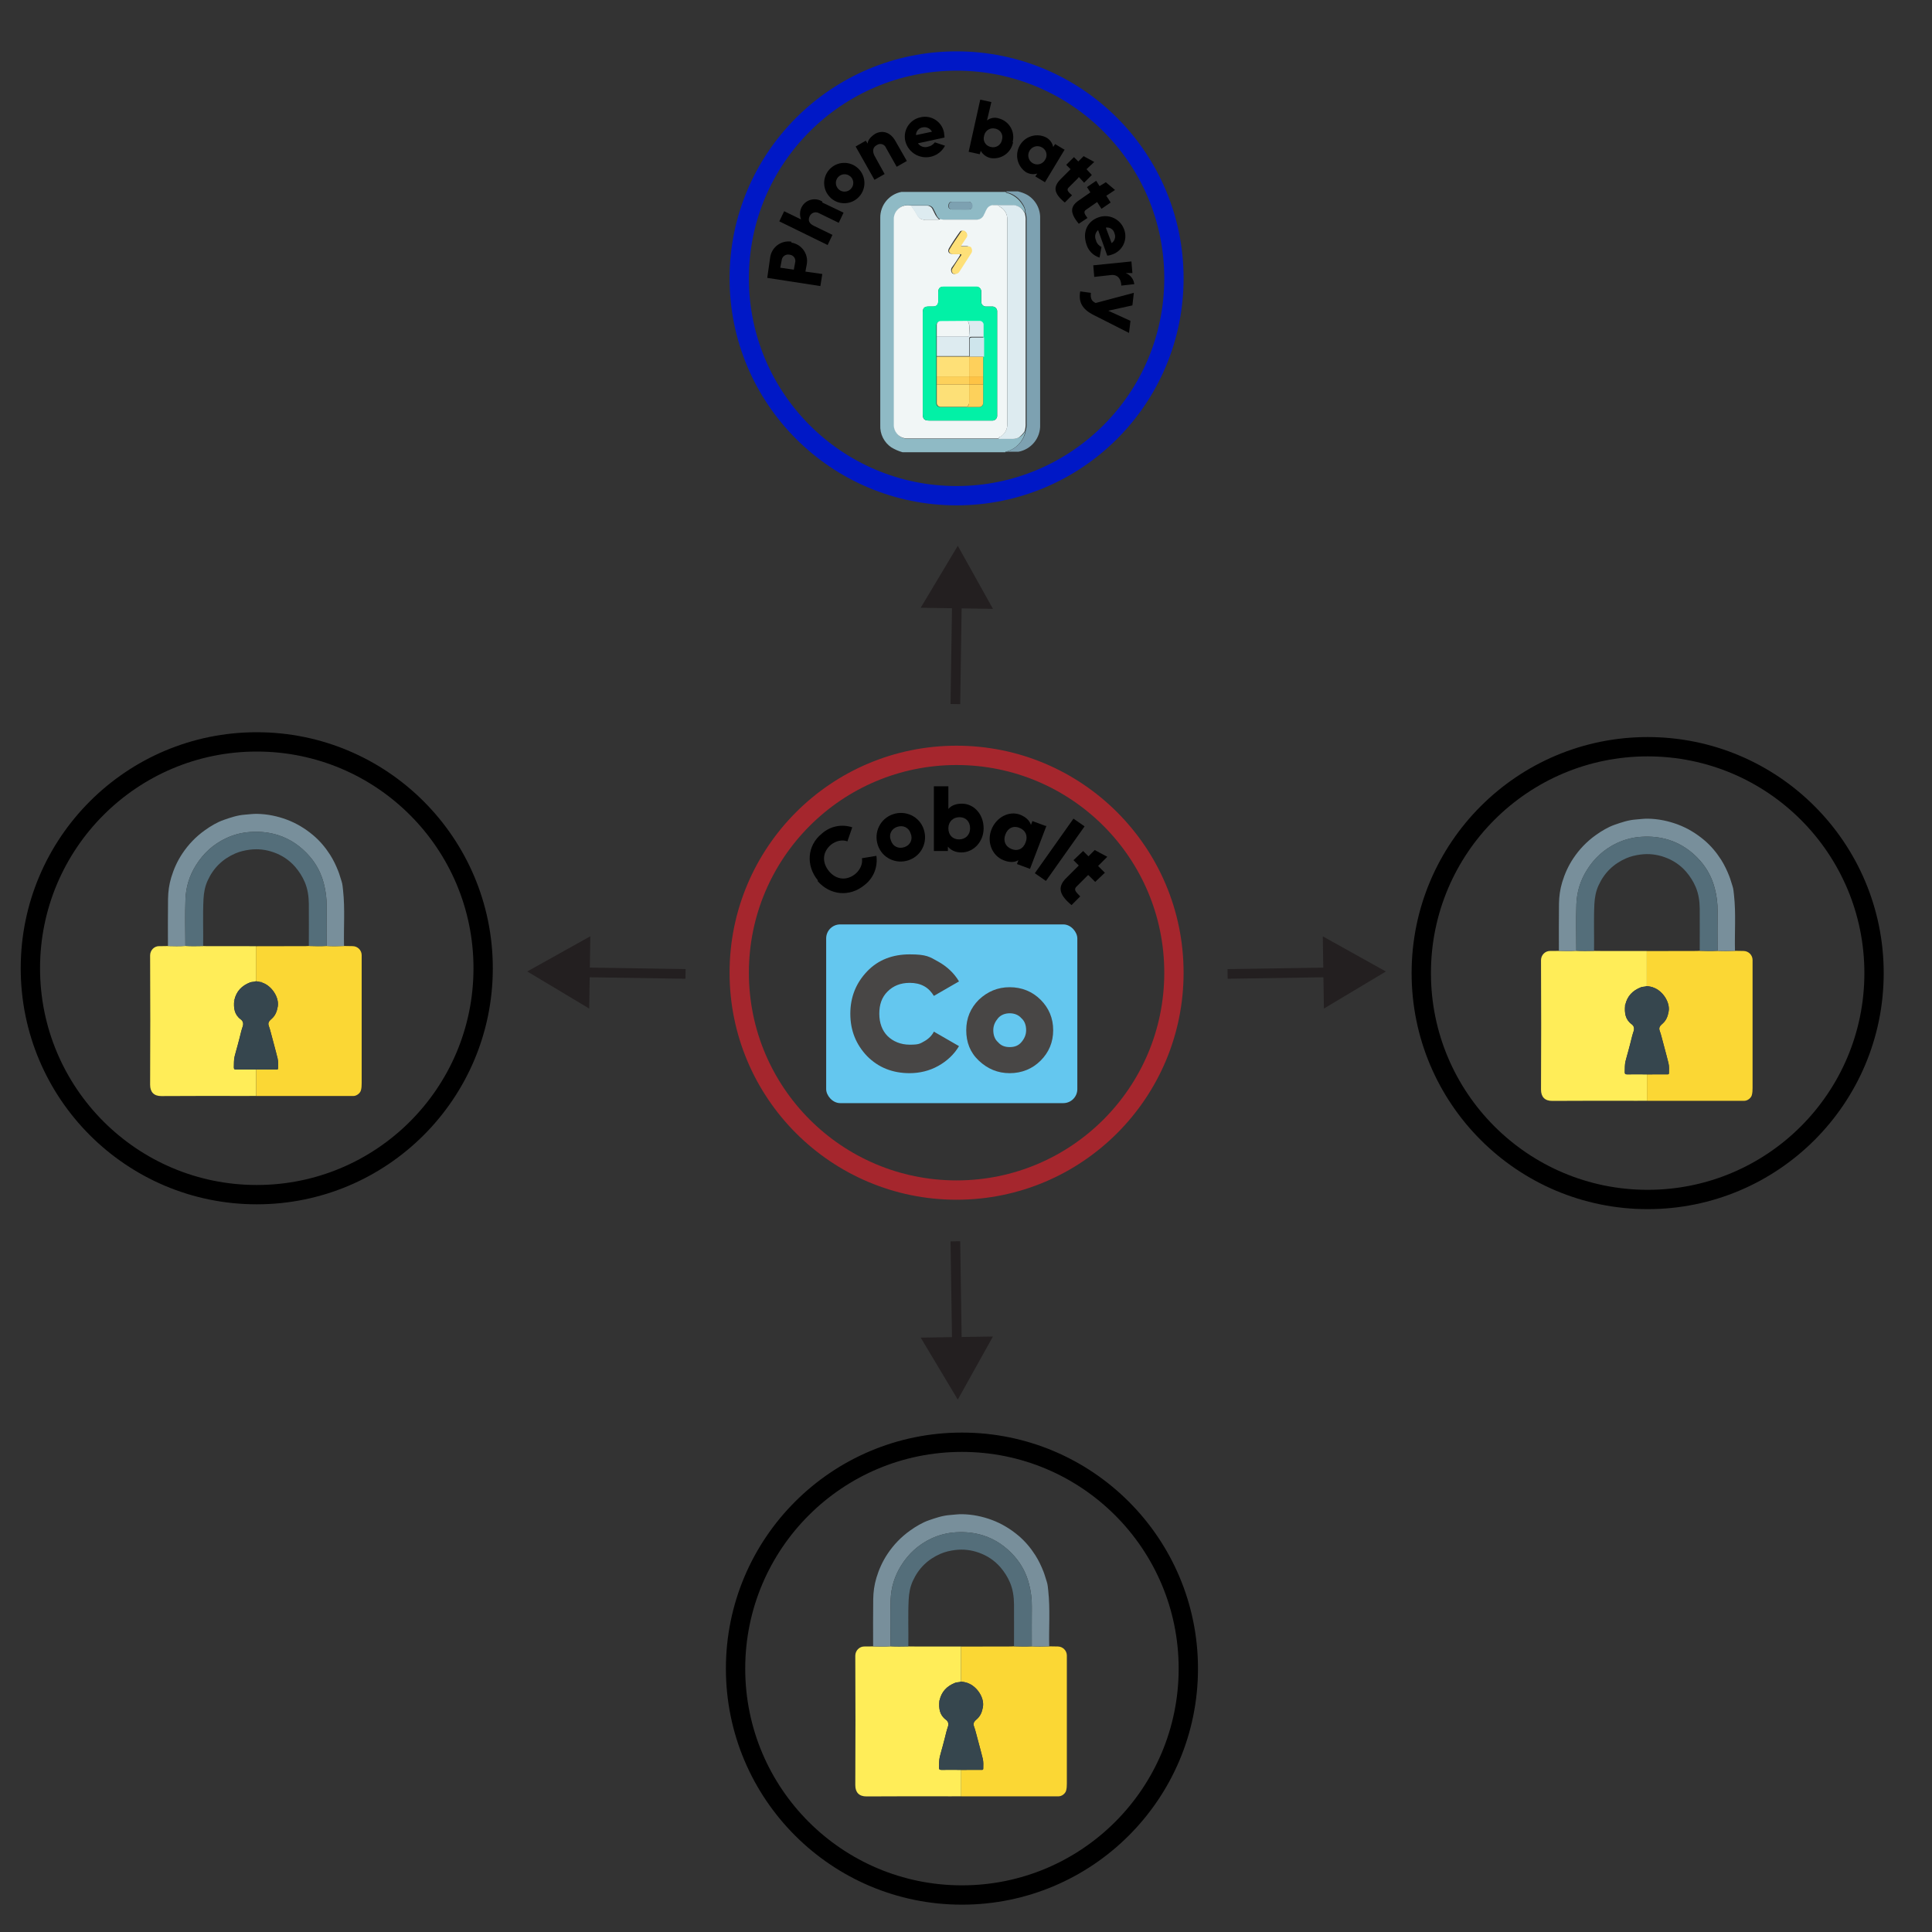 <?xml version="1.0" encoding="UTF-8"?><svg id="Layer_1" xmlns="http://www.w3.org/2000/svg" viewBox="0 0 400 400"><rect x="0" y="0" width="400" height="400" fill="#333333" stroke="none"/><defs><style>.cls-1{stroke:#a5262d;}.cls-1,.cls-2,.cls-3{stroke-width:4px;}.cls-1,.cls-2,.cls-3,.cls-4{fill:none;stroke-miterlimit:10;}.cls-5{fill:#7da1b1;}.cls-6{fill:#8fbac5;}.cls-2{stroke:#000;}.cls-7{fill:#fff;}.cls-3{stroke:#0018c6;}.cls-8{fill:#546e7a;}.cls-9{fill:#f1f6f6;}.cls-10{fill:#02f1a6;}.cls-11{fill:#ffed58;}.cls-4{stroke:#231f20;stroke-width:2px;}.cls-12{fill:#36464e;}.cls-13{fill:#fde077;}.cls-14{fill:#fee077;}.cls-15{fill:#ddebf0;}.cls-16{fill:#fed05b;}.cls-17{fill:#788f9b;}.cls-18{fill:#484645;}.cls-19{fill:#fec345;}.cls-20{fill:#fee078;}.cls-21{fill:#cee5ec;}.cls-22{fill:#fdd15b;}.cls-23{fill:#fbd734;}.cls-24{fill:#231f20;}.cls-25{fill:#64c7ef;}</style></defs><line class="cls-7" x1="141.93" y1="201.64" x2="109.16" y2="201.14"/><line class="cls-4" x1="141.93" y1="201.64" x2="119.92" y2="201.3"/><polygon class="cls-24" points="122.22 193.85 109.16 201.13 121.99 208.81 122.22 193.85"/><line class="cls-7" x1="254.16" y1="201.64" x2="286.93" y2="201.14"/><line class="cls-4" x1="254.16" y1="201.64" x2="276.17" y2="201.3"/><polygon class="cls-24" points="274.1 208.81 286.93 201.14 273.87 193.86 274.1 208.81"/><line class="cls-7" x1="197.8" y1="145.77" x2="198.3" y2="113"/><line class="cls-4" x1="197.8" y1="145.77" x2="198.13" y2="123.76"/><polygon class="cls-24" points="205.58 126.06 198.3 113 190.62 125.83 205.58 126.06"/><line class="cls-7" x1="197.8" y1="257" x2="198.3" y2="289.77"/><line class="cls-4" x1="197.8" y1="257" x2="198.13" y2="279.01"/><polygon class="cls-24" points="190.62 276.94 198.3 289.77 205.58 276.71 190.62 276.94"/><circle class="cls-1" cx="198.05" cy="201.39" r="45"/><path d="m169.35,182.29c-2.5-3-2.3-7.2.8-9.7,1.8-1.6,4.2-2,6.3-1.3l-1,2.9c-1.1-.4-2.4-.1-3.4.7-1.8,1.5-1.9,3.7-.4,5.5,1.5,1.8,3.7,2,5.5.5,1-.9,1.5-2.1,1.3-3.2l3-.5c.3,2.2-.5,4.5-2.4,6-3.1,2.6-7.2,2.2-9.8-.8l.1-.1Z"/><path d="m181.75,174.99c-.9-2.7.5-5.5,3.1-6.4,2.6-.9,5.5.4,6.4,3.1.9,2.7-.5,5.5-3.1,6.4-2.6.9-5.5-.4-6.4-3.1Zm6.8-2.4c-.4-1.3-1.6-1.8-2.8-1.4s-1.8,1.6-1.3,2.8c.4,1.3,1.6,1.8,2.8,1.4s1.8-1.6,1.3-2.8Z"/><path d="m203.65,171.49c0,2.8-2.1,5-4.6,5-1.3,0-2.2-.5-2.8-1.2v.9h-2.9v-13.4h3v4.7c.6-.7,1.5-1.1,2.8-1.1,2.5,0,4.5,2.2,4.5,5.1Zm-2.8,0c0-1.4-.9-2.3-2.2-2.3s-2.3.9-2.3,2.3.9,2.3,2.2,2.3,2.3-.9,2.3-2.3Z"/><path d="m216.65,170.99l-3.4,8.9-2.7-1,.3-.8c-.8.5-1.9.5-3.1,0-2.3-.9-3.5-3.7-2.5-6.3,1-2.6,3.7-4,6-3.1,1.2.5,1.9,1.2,2.2,2.1l.3-.8,2.7,1h.2Zm-4.3,3.4c.5-1.3,0-2.5-1.3-3-1.2-.5-2.4,0-2.9,1.4-.5,1.3,0,2.5,1.3,3,1.2.5,2.4,0,2.9-1.4Z"/><path d="m222.25,169.49l2.3,1.6-8,11.3-2.3-1.6,8-11.3Z"/><path d="m225.25,181.19l-2.4,2.4c-.6.6-.1,1.1.8,2l-1.8,1.8c-2.9-2.4-2.8-4-.9-5.8l2.4-2.4-1.1-1.1,2-1.9,1.1,1.1,1.3-1.3,2.6,1.4-1.9,1.9,1.4,1.4-2,1.9-1.4-1.4h-.1Z"/><rect class="cls-25" x="171.05" y="191.39" width="52" height="37" rx="2.9" ry="2.9"/><path class="cls-18" d="m188.35,222.19c-3.6,0-6.5-1.2-8.8-3.5-2.3-2.4-3.5-5.3-3.5-8.8s1.2-6.4,3.5-8.8c2.3-2.4,5.3-3.5,8.8-3.5s4.1.5,5.9,1.5c1.8,1,3.3,2.4,4.3,4.1l-5.2,3c-.5-.8-1.1-1.5-2-2-.9-.5-1.9-.7-3-.7-1.9,0-3.4.6-4.6,1.8-1.2,1.2-1.7,2.7-1.7,4.6s.6,3.5,1.7,4.6c1.1,1.1,2.7,1.8,4.6,1.8s2.1-.2,3-.7c.9-.5,1.6-1.2,2-2l5.2,3c-1,1.7-2.5,3.1-4.3,4.1s-3.8,1.5-6,1.5h.1Z"/><path class="cls-18" d="m209.05,222.19c-2.5,0-4.6-.9-6.4-2.6-1.8-1.7-2.6-3.8-2.6-6.3s.9-4.6,2.6-6.3c1.8-1.7,3.9-2.6,6.4-2.6s4.7.9,6.4,2.6c1.7,1.7,2.6,3.8,2.6,6.3s-.9,4.6-2.6,6.3c-1.7,1.7-3.9,2.6-6.4,2.6Zm0-5.4c1,0,1.8-.3,2.4-1,.6-.7,1-1.5,1-2.5s-.3-1.9-1-2.5c-.6-.7-1.5-1-2.4-1s-1.8.3-2.4,1c-.6.7-1,1.5-1,2.5s.3,1.9,1,2.5c.6.7,1.4,1,2.4,1Z"/><circle class="cls-3" cx="198.05" cy="57.63" r="45"/><path class="cls-6" d="m186.85,93.63c-.81-.23-1.58-.57-2.3-1-1.52-1.03-2.39-2.77-2.3-4.6v-42.9c-.05-2.63,1.81-4.92,4.4-5.4h21.6c0,.2.1.2.2.2,1.33.37,2.47,1.23,3.2,2.4.39.52.6,1.15.6,1.8,0,0-.2-.2-.2-.3-.51-.83-1.42-1.33-2.4-1.3h-3.8c-.64-.04-1.23.32-1.5.9-.2.3-.3.7-.5,1-.28.69-.96,1.13-1.7,1.1h-6.7c-.27.02-.54-.01-.8-.1-.37-.24-.65-.59-.8-1l-.6-1.2c-.2-.42-.63-.7-1.1-.7h-4.8c-1.37.32-2.31,1.59-2.2,3v42.5c-.02,1.48,1.12,2.71,2.6,2.8h22c.45,0,.9-.1,1.3-.3.52-.3.94-.76,1.2-1.3v.2c-.41,1.91-1.83,3.44-3.7,4-.1,0-.4,0-.4.2h-21.3Zm11.9-50.26h1.8c.35.04.66-.21.7-.55,0-.05,0-.1,0-.15,0-.5-.2-.9-.7-.9h-3.5c-.5,0-.7.4-.7.9s.3.6.7.7h1.7Z"/><path class="cls-5" d="m208.25,93.63c0-.3.2-.2.4-.2,1.83-.62,3.22-2.13,3.7-4v-.2c.17-.55.24-1.13.2-1.7v-41.8c.03-.57-.04-1.15-.2-1.7-.03-.64-.24-1.27-.6-1.8-.71-1.19-1.86-2.06-3.2-2.4-.1,0-.2,0-.2-.2h2.4c.66.14,1.3.38,1.9.7,1.73,1.01,2.77,2.89,2.7,4.9v42.7c.1,2.73-1.82,5.11-4.5,5.6h-2.5l-.1.1Z"/><path class="cls-9" d="m194.55,45.37c.3,0,.5.1.8.1h6.7c.75.07,1.46-.38,1.7-1.1.2-.3.3-.7.5-1,.27-.58.86-.94,1.5-.9h.9c0,.2.2.2.3.3.99.49,1.61,1.5,1.6,2.6v42.5c.02,1.08-.56,2.08-1.5,2.6-.16,0-.29.14-.3.3h-19.1c-1.48-.09-2.62-1.32-2.6-2.8v-42.4c-.11-1.41.83-2.68,2.2-3,.47-.05.93-.05,1.4,0,.49.63.93,1.3,1.3,2,.3.65,1,1.01,1.7.9h2.5c.17.03.35,0,.5-.1h-.1Zm-3.5,29.9v10.4c0,1.1.3,1.4,1.4,1.4h12.9c.55.06,1.04-.34,1.1-.89,0-.07,0-.14,0-.21v-21.4c.06-.55-.34-1.04-.89-1.1-.07,0-.14,0-.21,0h-1.1c-.55.06-1.04-.34-1.1-.89,0-.07,0-.14,0-.21v-1.9c.06-.55-.34-1.04-.89-1.1-.07,0-.14,0-.21,0h-6.7c-.8,0-1.1.4-1.1,1.2v1.9c0,.7-.4,1-1.1,1h-.8c-1,0-1.3.3-1.3,1.3v10.5h0Zm7.7-24.2c0-.2.1-.3.2-.5.3-.5.7-1,1-1.5s.2-.9-.2-1.1-.8-.3-1,0c-.8,1.1-1.6,2.3-2.3,3.5-.3.6,0,1.1.7,1.1h1.4q.3,0,.2.3c-.5.8-1,1.6-1.6,2.4-.32.37-.32.93,0,1.3.4.3.9.1,1.3-.4.9-1.3,1.7-2.6,2.5-3.9.2-.27.2-.63,0-.9-.18-.26-.48-.42-.8-.4h-1.6l.2.1Z"/><path class="cls-15" d="m206.75,90.73c0-.2.2-.2.3-.3.94-.52,1.52-1.52,1.5-2.6v-42.46c0-1.1-.61-2.11-1.6-2.6-.16,0-.29-.14-.3-.3h2.9c.98-.05,1.91.45,2.4,1.3,0,.1.1.2.2.3.17.55.24,1.13.2,1.7v41.8c.03.57-.04,1.15-.2,1.7-.32.5-.73.94-1.2,1.3-.4.2-.85.31-1.3.3h-2.9v-.14Z"/><path class="cls-15" d="m194.55,45.37c-.1.2-.3.1-.5.1h-2.5c-.7.09-1.38-.27-1.7-.9-.37-.7-.81-1.37-1.3-2h3.4c.47,0,.9.28,1.1.7l.6,1.2c.21.37.48.71.8,1l.1-.1Z"/><path class="cls-5" d="m198.75,43.37h-1.6c-.35.04-.66-.21-.7-.55,0-.05,0-.1,0-.15,0-.5.2-.9.7-.9h3.5c.44.06.75.46.7.9,0,.5-.2.6-.7.7-.6.05-1.2.05-1.8,0h-.1Z"/><path class="cls-10" d="m191.05,75.23v-10.5c0-1,.3-1.3,1.3-1.3h.8c.7,0,1-.3,1.1-1v-1.9c0-.8.3-1.2,1.1-1.2h6.7c.55-.06,1.04.34,1.1.89,0,.07,0,.14,0,.21v1.94c-.06.55.34,1.04.89,1.1.07,0,.14,0,.21,0h1.1c.55-.06,1.04.34,1.1.89,0,.07,0,.14,0,.21v21.4c.06.55-.34,1.04-.89,1.1-.07,0-.14,0-.21,0h-12.9c-1.1,0-1.4-.3-1.4-1.4v-10.44Zm12.5,2.7v-10.56c0-.5-.3-.8-.9-.8h-7.9c-.44-.06-.84.25-.9.69,0,.07,0,.14,0,.21v15.9c-.06.44.25.84.69.9.07,0,.14,0,.21,0h7.9c.44.06.84-.25.9-.69,0-.07,0-.14,0-.21v-5.44Z"/><path class="cls-20" d="m198.75,51.03h1.6c.4,0,.7,0,.8.4.14.28.14.62,0,.9-.8,1.3-1.7,2.6-2.5,3.9-.26.45-.83.63-1.3.4-.4-.3-.4-.8,0-1.3.5-.8,1-1.6,1.6-2.4.2-.2.1-.3-.2-.3h-1.4c-.7,0-1.1-.6-.7-1.1.7-1.2,1.5-2.3,2.3-3.5.15-.28.5-.38.77-.23.1.05.17.13.23.23.32.27.4.73.2,1.1-.3.5-.7,1-1,1.5,0,.1-.2.2-.2.5l-.2-.1Z"/><path class="cls-15" d="m200.35,66.43h2.4c.45-.04.85.29.9.74,0,.02,0,.04,0,.06v2.5h-2.5c-.4,0-.5.1-.5.5v3.5h-6.7v-4.1h6.2c.2,0,.5.1.5-.2,0-1,.3-2.06-.3-3Z"/><path class="cls-13" d="m200.15,84.23h-5.3c-.44.06-.84-.25-.9-.69,0-.07,0-.14,0-.21v-3.7h6.7v3.6c.05.4-.15.8-.5,1Z"/><path class="cls-14" d="m193.95,73.83h6.7v4.1h-6.7v-4.1Z"/><path class="cls-9" d="m200.35,66.43c.6,1,.2,2,.3,3,0,.3-.3.2-.5.2h-6.2v-2.26c-.06-.44.25-.84.69-.9.07,0,.14,0,.21,0l5.5-.04Z"/><path class="cls-22" d="m200.15,84.23c.4-.2.5-.5.5-1v-3.6h2.9v3.74c.03.46-.31.87-.78.9-.04,0-.08,0-.12,0h-2.5v-.04Z"/><path class="cls-16" d="m200.65,77.93v-4.1h2.9v4.1h-2.9Z"/><path class="cls-21" d="m203.65,73.83h-2.9v-3.46c0-.4.1-.5.5-.5h2.5v4l-.1-.04Z"/><path class="cls-22" d="m193.95,77.93h6.7v1.7h-6.7v-1.7Z"/><path class="cls-19" d="m200.65,79.63v-1.7h2.9v1.7h-2.9Z"/><path d="m163.85,50.23c2.1.33,3.53,2.3,3.2,4.4l-.3,1.6,3.5.5-.4,2.5-11-1.7.6-4.2c.28-2.11,2.21-3.59,4.32-3.31.03,0,.05,0,.08.01v.2Zm-.4,2.5c-.71-.16-1.42.28-1.58.99,0,.04-.01.07-.02.11l-.3,1.6,2.8.4.3-1.6c.12-.7-.36-1.37-1.06-1.48-.05,0-.09-.01-.14-.02h0Z"/><path d="m170.25,41.93l4.4,2.1-1,2.1-4.1-2c-.66-.37-1.5-.13-1.86.53-.01.02-.02.05-.04.07-.4.8-.2,1.5.8,2l3.9,1.9-1,2.1-10-4.9,1-2.1,3.5,1.7c-.31-.81-.28-1.72.1-2.5.73-1.48,2.53-2.09,4.02-1.36.1.05.19.1.28.16v.2Z"/><path d="m171.95,40.93c-1.68-1.57-1.77-4.21-.19-5.89,1.57-1.68,4.21-1.77,5.89-.19,1.68,1.57,1.77,4.21.2,5.89-1.55,1.68-4.17,1.79-5.85.25-.02-.02-.03-.03-.05-.05Zm4.1-4.4c-.74-.66-1.88-.59-2.54.15-.66.74-.59,1.88.15,2.54.72.64,1.82.6,2.49-.1.69-.7.69-1.83-.01-2.52-.03-.03-.06-.06-.09-.08Z"/><path d="m185.35,29.13l2.4,4.2-2.1,1.2-2.2-3.9c-.25-.66-.98-.99-1.64-.74-.09.04-.18.08-.26.14-.8.4-1,1.2-.5,2.2l2.1,3.8-2.1,1.2-3.9-6.9,2.1-1.2.4.6c0-.7.6-1.4,1.5-2,1.4-.8,3.1-.5,4.2,1.4Z"/><path d="m192.15,30.37c.56-.11,1.06-.44,1.4-.9l2.1.7c-1.12,2.17-3.79,3.02-5.96,1.9-1.11-.57-1.92-1.59-2.24-2.8-.55-2.19.78-4.4,2.97-4.95.08-.02.15-.04.23-.05,2.16-.48,4.29.89,4.77,3.04.01.05.02.1.03.16,0,.3.1.6.1,1l-5.5,1.2c.47.67,1.32.96,2.1.7Zm.8-3.1c-.36-.69-1.14-1.06-1.9-.9-.8.1-1.41.79-1.4,1.6l3.3-.7Z"/><path d="m209.75,29.43c-.38,2.17-2.42,3.63-4.6,3.3-.89-.17-1.65-.72-2.1-1.5l-.2.7-2.3-.5,2.4-10.8,2.3.5-.9,3.8c.71-.55,1.65-.7,2.5-.4,2.12.58,3.37,2.77,2.8,4.9h.1Zm-2.3-.5c.3-.94-.23-1.95-1.17-2.24-.08-.02-.15-.04-.23-.06-.99-.26-2.01.34-2.27,1.34-.01.05-.03.11-.03.16-.3.94.23,1.95,1.17,2.24.08.02.15.04.23.06.99.26,2.01-.34,2.27-1.34.01-.05.03-.11.03-.16Z"/><path d="m220.45,30.93l-4.1,6.8-2-1.2.4-.6c-.85.26-1.77.11-2.5-.4-1.84-1.38-2.22-3.99-.84-5.84,1.19-1.6,3.35-2.13,5.14-1.26.78.4,1.33,1.14,1.5,2l.4-.6,2,1.2v-.1Zm-4.1,2.2c.57-.82.37-1.94-.45-2.51-.05-.03-.1-.07-.15-.09-.89-.53-2.03-.24-2.57.64-.01.02-.02.04-.03.06-.52.88-.23,2.03.65,2.55.88.52,2.03.23,2.55-.65h0Z"/><path d="m223.25,36.83l-2,2c-.5.5-.1.9.7,1.6l-1.5,1.5c-2.4-2-2.4-3.3-.8-4.9l2-2-.9-.9,1.6-1.6.9.9,1.1-1.1,2.2,1.2-1.6,1.5,1.1,1.2-1.6,1.6-1.1-1.2-.1.2Z"/><path d="m227.15,41.83l-2.3,1.6c-.6.4-.3.9.3,1.7l-1.8,1.2c-2-2.4-1.7-3.7.1-4.9l2.3-1.6-.7-1.1,1.9-1.3.7,1.1,1.3-.8,1.9,1.6-1.8,1.2.9,1.4-1.9,1.3-.9-1.4Z"/><path d="m226.95,49.93c.2.53.59.96,1.1,1.2l-.4,2.2c-1.29-.39-2.31-1.41-2.7-2.7-.9-2.6.2-4.8,2.4-5.6,2.13-.82,4.53.24,5.35,2.37.02.04.03.09.05.13.76,2.08-.31,4.37-2.39,5.13-.07.03-.14.05-.21.07-.29.11-.59.18-.9.2l-1.9-5.3c-.63.55-.79,1.46-.4,2.2v.1Zm3.2.4c.65-.44.9-1.28.6-2-.18-.82-.98-1.35-1.8-1.2l1.2,3.2Z"/><path d="m234.85,58.83l-2.7.3c0-1-.5-2.3-2-2.2l-3.6.4-.2-2.4,7.9-.8.2,2.4h-1.4c1.01.38,1.72,1.32,1.8,2.4v-.1Z"/><path d="m233.75,68.93l-7.3-3.7c-2.4-1.2-3.2-2.7-2.8-4.9l2.2.3c-.1,1.1.1,1.7,1,2.1l7.9-2.1-.3,2.6-5,1.1,4.6,2.1-.3,2.5h0Z"/><path class="cls-23" d="m359.2,196.86c.6,0,1.19.02,1.79.03,1.01.01,1.85.83,1.86,1.85.01.93,0,1.87,0,2.8,0,7.91,0,15.81,0,23.72,0,.51-.02,1.04-.17,1.53-.19.59-.91,1.12-1.52,1.12-6.7,0-13.39,0-20.09,0-.03,0-.06,0-.09-.01,0-1.82,0-3.64,0-5.46,1.39,0,2.79,0,4.18-.01.18,0,.38.04.38-.25.01-.69.06-1.39-.1-2.06-.43-1.78-.95-3.54-1.4-5.32-.12-.48-.26-.95-.43-1.42-.27-.73.23-1.11.67-1.51.72-.66,1.02-1.49,1.19-2.44.36-1.99-1.32-4.38-3.22-4.99-.06-.1-.14-.15-.27-.1-.1-.02-.19-.04-.29-.06-.04-.06-.1-.08-.17-.04-.19-.03-.37-.05-.56-.08,0-2.42,0-4.84,0-7.25,3.43,0,6.86-.01,10.3-.02.21,0,.43-.02.64-.03,1.23.04,2.45.06,3.68,0,1.2.07,2.41.05,3.61,0Z"/><path class="cls-11" d="m340.97,222.44c0,1.82,0,3.64,0,5.46-.69,0-1.38.01-2.07.01-5.84,0-11.68-.03-17.52.02-1.54.01-2.33-.83-2.33-2.33.05-8.93.04-17.87,0-26.8,0-1.07.86-1.93,1.88-1.91.6.01,1.19-.01,1.79-.02,1.2.03,2.41.06,3.61-.02,1.23.07,2.45.04,3.68.02.2,0,.4.02.6.02,3.45,0,6.89.01,10.34.01,0,2.42,0,4.84,0,7.25-.39.18-.82.09-1.22.25-1.7.66-2.83,1.81-3.24,3.63-.07.04-.13.09-.04.16-.14,1.5.02,2.88,1.37,3.87.42.31.59.78.42,1.37-.11.36-.24.71-.33,1.08-.24,1-.5,2-.77,3-.19.74-.42,1.46-.6,2.2-.18.73-.13,1.48-.16,2.23-.01.38.09.5.48.49,1.36-.02,2.73,0,4.09,0Z"/><path class="cls-17" d="m326.36,196.85c-1.2.08-2.41.05-3.61.02,0-3.25-.03-6.5.02-9.75.02-1.5.22-2.99.66-4.45.53-1.76,1.27-3.4,2.28-4.92,1.26-1.9,2.82-3.53,4.69-4.86,1.22-.87,2.51-1.65,3.92-2.14,1.4-.49,2.82-.97,4.34-1.08.85-.06,1.69-.19,2.55-.17,2.12.04,4.17.46,6.16,1.2,1.99.75,3.78,1.83,5.41,3.19,1.4,1.17,2.56,2.55,3.54,4.08.69,1.08,1.24,2.24,1.71,3.44.26.66.43,1.35.66,2.02.21.61.25,1.28.32,1.92.42,3.83.1,7.67.2,11.51-1.2.04-2.41.06-3.61,0,0-2.74-.02-5.49.01-8.23.02-1.58-.18-3.12-.57-4.64-.54-2.14-1.54-4.07-2.98-5.72-1.77-2.02-3.91-3.54-6.51-4.37-1.84-.58-3.7-.77-5.64-.65-1.79.1-3.47.53-5.07,1.27-2.66,1.24-4.75,3.13-6.3,5.63-1.34,2.15-2.07,4.52-2.16,7.01-.12,3.23-.03,6.47-.02,9.7Z"/><path class="cls-8" d="m351.91,196.86c0-2.91.02-5.82,0-8.73-.02-1.55-.23-3.08-.85-4.52-.49-1.14-1.15-2.18-1.97-3.13-1.22-1.41-2.73-2.4-4.45-3.01-1.58-.57-3.25-.77-4.96-.55-1.04.13-2.05.37-3,.78-2.62,1.14-4.54,3.01-5.73,5.64-.56,1.23-.78,2.51-.85,3.84-.16,3.23-.02,6.46-.07,9.69-1.23.02-2.45.05-3.68-.02,0-3.23-.09-6.47.02-9.7.09-2.5.82-4.86,2.16-7.01,1.55-2.49,3.64-4.39,6.3-5.63,1.6-.74,3.28-1.17,5.07-1.27,1.93-.11,3.8.07,5.64.65,2.59.82,4.74,2.34,6.51,4.37,1.45,1.65,2.44,3.58,2.98,5.72.39,1.52.59,3.07.57,4.64-.03,2.74-.01,5.49-.01,8.23-1.23.06-2.45.05-3.68,0Z"/><path class="cls-12" d="m340.97,222.44c-1.36,0-2.73-.02-4.09,0-.39,0-.49-.12-.48-.49.03-.74-.02-1.5.16-2.23.18-.74.4-1.47.6-2.2.26-1,.53-1.99.77-3,.09-.37.22-.72.33-1.08.17-.59,0-1.06-.42-1.37-1.35-.99-1.5-2.37-1.37-3.87.07-.04.07-.1.04-.16.41-1.81,1.53-2.96,3.24-3.63.4-.16.84-.07,1.22-.25.19.03.37.05.55.08.04.1.08.15.17.04.1.02.19.04.29.06.05.13.16.1.27.1,1.9.61,3.57,3,3.22,4.99-.17.95-.47,1.78-1.19,2.44-.44.4-.94.78-.67,1.51.17.46.31.94.43,1.42.46,1.78.97,3.54,1.4,5.32.16.66.11,1.37.1,2.06,0,.29-.21.25-.38.25-1.39,0-2.79,0-4.18.01Z"/><path class="cls-8" d="m342.26,204.44c-.1,0-.21.03-.27-.1.12-.06.2,0,.27.1Z"/><path class="cls-8" d="m341.7,204.28c-.09.11-.13.06-.17-.04.07-.04.12-.02.17.04Z"/><path class="cls-17" d="m336.51,208.03c.04.07.04.12-.04.16-.09-.08-.04-.12.04-.16Z"/><circle class="cls-2" cx="341.13" cy="201.47" r="46.87"/><path class="cls-23" d="m217.23,340.86c.6,0,1.19.02,1.79.03,1.01.01,1.85.83,1.86,1.85.01.93,0,1.87,0,2.8,0,7.91,0,15.81,0,23.72,0,.51-.02,1.04-.17,1.53-.19.59-.91,1.12-1.52,1.12-6.7,0-13.39,0-20.09,0-.03,0-.06,0-.09-.01,0-1.82,0-3.64,0-5.46,1.39,0,2.79,0,4.18-.01.18,0,.38.04.38-.25.01-.69.06-1.39-.1-2.06-.43-1.78-.95-3.54-1.4-5.32-.12-.48-.26-.95-.43-1.42-.27-.73.23-1.11.67-1.51.72-.66,1.02-1.49,1.19-2.44.36-1.99-1.32-4.38-3.22-4.99-.06-.1-.14-.15-.27-.1-.1-.02-.19-.04-.29-.06-.04-.06-.1-.08-.17-.04-.19-.03-.37-.05-.56-.08,0-2.42,0-4.84,0-7.25,3.43,0,6.86-.01,10.3-.02.21,0,.43-.02.64-.03,1.23.04,2.45.06,3.68,0,1.2.07,2.41.05,3.61,0Z"/><path class="cls-11" d="m199,366.44c0,1.82,0,3.64,0,5.46-.69,0-1.38.01-2.07.01-5.84,0-11.68-.03-17.52.02-1.54.01-2.33-.83-2.33-2.33.05-8.93.04-17.87,0-26.8,0-1.07.86-1.93,1.88-1.91.6.01,1.19-.01,1.79-.02,1.2.03,2.41.06,3.61-.02,1.23.07,2.45.04,3.68.02.2,0,.4.02.6.02,3.45,0,6.89.01,10.34.01,0,2.42,0,4.84,0,7.25-.39.18-.82.09-1.22.25-1.7.66-2.83,1.81-3.24,3.63-.07.04-.13.09-.04.16-.14,1.5.02,2.88,1.37,3.87.42.31.59.78.42,1.37-.11.36-.24.71-.33,1.08-.24,1-.5,2-.77,3-.19.74-.42,1.46-.6,2.2-.18.73-.13,1.48-.16,2.23-.01.38.09.5.48.49,1.36-.02,2.73,0,4.09,0Z"/><path class="cls-17" d="m184.38,340.85c-1.2.08-2.41.05-3.61.02,0-3.25-.03-6.5.02-9.75.02-1.5.22-2.99.66-4.45.53-1.76,1.27-3.4,2.28-4.92,1.26-1.9,2.82-3.53,4.69-4.86,1.22-.87,2.51-1.65,3.92-2.14,1.4-.49,2.82-.97,4.34-1.08.85-.06,1.69-.19,2.55-.17,2.12.04,4.17.46,6.16,1.2,1.99.75,3.78,1.83,5.41,3.19,1.4,1.17,2.56,2.55,3.54,4.08.69,1.08,1.24,2.24,1.71,3.44.26.66.43,1.35.66,2.02.21.61.25,1.28.32,1.92.42,3.83.1,7.67.2,11.51-1.2.04-2.41.06-3.61,0,0-2.74-.02-5.49.01-8.23.02-1.58-.18-3.12-.57-4.64-.54-2.14-1.54-4.07-2.98-5.72-1.77-2.02-3.91-3.54-6.51-4.37-1.84-.58-3.7-.77-5.64-.65-1.79.1-3.47.53-5.07,1.27-2.66,1.24-4.75,3.13-6.3,5.63-1.34,2.15-2.07,4.52-2.16,7.01-.12,3.23-.03,6.47-.02,9.7Z"/><path class="cls-8" d="m209.94,340.86c0-2.91.02-5.82,0-8.73-.02-1.55-.23-3.08-.85-4.52-.49-1.14-1.15-2.18-1.97-3.13-1.22-1.41-2.73-2.4-4.45-3.01-1.58-.57-3.25-.77-4.96-.55-1.04.13-2.05.37-3,.78-2.62,1.14-4.54,3.01-5.73,5.64-.56,1.23-.78,2.51-.85,3.84-.16,3.23-.02,6.46-.07,9.69-1.23.02-2.45.05-3.68-.02,0-3.23-.09-6.47.02-9.7.09-2.5.82-4.86,2.16-7.01,1.55-2.49,3.64-4.39,6.3-5.63,1.6-.74,3.28-1.17,5.07-1.27,1.93-.11,3.8.07,5.64.65,2.59.82,4.74,2.34,6.51,4.37,1.45,1.65,2.44,3.58,2.98,5.72.39,1.52.59,3.07.57,4.64-.03,2.74-.01,5.49-.01,8.23-1.23.06-2.45.05-3.68,0Z"/><path class="cls-12" d="m199,366.44c-1.36,0-2.73-.02-4.09,0-.39,0-.49-.12-.48-.49.03-.74-.02-1.5.16-2.23.18-.74.4-1.47.6-2.2.26-1,.53-1.99.77-3,.09-.37.22-.72.33-1.08.17-.59,0-1.06-.42-1.37-1.35-.99-1.5-2.37-1.37-3.87.07-.04.07-.1.04-.16.41-1.81,1.53-2.96,3.24-3.63.4-.16.84-.07,1.22-.25.19.03.37.05.55.08.04.1.08.15.17.04.1.02.19.04.29.06.05.13.16.1.27.1,1.9.61,3.57,3,3.22,4.99-.17.95-.47,1.78-1.19,2.44-.44.4-.94.78-.67,1.51.17.46.31.94.43,1.42.46,1.78.97,3.54,1.4,5.32.16.66.11,1.37.1,2.06,0,.29-.21.25-.38.25-1.39,0-2.79,0-4.18.01Z"/><path class="cls-8" d="m200.28,348.44c-.1,0-.21.03-.27-.1.12-.06.2,0,.27.1Z"/><path class="cls-8" d="m199.72,348.28c-.09.11-.13.06-.17-.04.07-.04.12-.02.17.04Z"/><path class="cls-17" d="m194.54,352.03c.04.07.04.12-.04.16-.09-.08-.04-.12.04-.16Z"/><circle class="cls-2" cx="199.16" cy="345.47" r="46.87"/><path class="cls-23" d="m71.23,195.86c.6,0,1.19.02,1.79.03,1.01.01,1.85.83,1.86,1.85.01.93,0,1.87,0,2.8,0,7.91,0,15.81,0,23.72,0,.51-.02,1.04-.17,1.53-.19.59-.91,1.12-1.52,1.12-6.7,0-13.39,0-20.09,0-.03,0-.06,0-.09-.01,0-1.82,0-3.64,0-5.46,1.39,0,2.79,0,4.18-.01.18,0,.38.04.38-.25.01-.69.06-1.39-.1-2.06-.43-1.78-.95-3.54-1.4-5.32-.12-.48-.26-.95-.43-1.42-.27-.73.23-1.11.67-1.51.72-.66,1.02-1.49,1.19-2.44.36-1.99-1.32-4.38-3.22-4.99-.06-.1-.14-.15-.27-.1-.1-.02-.19-.04-.29-.06-.04-.06-.1-.08-.17-.04-.19-.03-.37-.05-.56-.08,0-2.42,0-4.84,0-7.25,3.43,0,6.86-.01,10.3-.02.21,0,.43-.02.64-.03,1.23.04,2.45.06,3.68,0,1.2.07,2.41.05,3.61,0Z"/><path class="cls-11" d="m53,221.44c0,1.82,0,3.64,0,5.46-.69,0-1.38.01-2.07.01-5.84,0-11.68-.03-17.52.02-1.54.01-2.33-.83-2.33-2.33.05-8.93.04-17.87,0-26.8,0-1.07.86-1.93,1.88-1.91.6.01,1.19-.01,1.79-.02,1.2.03,2.41.06,3.61-.02,1.23.07,2.45.04,3.68.02.2,0,.4.02.6.02,3.45,0,6.89.01,10.34.01,0,2.42,0,4.84,0,7.25-.39.18-.82.09-1.22.25-1.7.66-2.83,1.81-3.24,3.63-.07.04-.13.09-.04.16-.14,1.5.02,2.88,1.37,3.87.42.31.59.78.42,1.37-.11.36-.24.71-.33,1.08-.24,1-.5,2-.77,3-.19.74-.42,1.46-.6,2.2-.18.73-.13,1.48-.16,2.23-.01.38.09.5.48.49,1.36-.02,2.73,0,4.09,0Z"/><path class="cls-17" d="m38.38,195.85c-1.2.08-2.41.05-3.61.02,0-3.25-.03-6.5.02-9.75.02-1.5.22-2.99.66-4.45.53-1.76,1.27-3.4,2.28-4.92,1.26-1.9,2.82-3.53,4.69-4.86,1.22-.87,2.51-1.65,3.92-2.14,1.4-.49,2.82-.97,4.34-1.08.85-.06,1.69-.19,2.55-.17,2.12.04,4.17.46,6.16,1.2,1.99.75,3.78,1.83,5.41,3.19,1.4,1.17,2.56,2.55,3.54,4.08.69,1.08,1.24,2.24,1.71,3.44.26.66.43,1.35.66,2.02.21.61.25,1.28.32,1.92.42,3.83.1,7.67.2,11.51-1.2.04-2.41.06-3.61,0,0-2.74-.02-5.49.01-8.23.02-1.58-.18-3.12-.57-4.64-.54-2.14-1.54-4.07-2.98-5.72-1.77-2.02-3.91-3.54-6.51-4.37-1.84-.58-3.7-.77-5.64-.65-1.79.1-3.47.53-5.07,1.27-2.66,1.24-4.75,3.13-6.3,5.63-1.34,2.15-2.07,4.52-2.16,7.01-.12,3.23-.03,6.47-.02,9.7Z"/><path class="cls-8" d="m63.94,195.86c0-2.91.02-5.82,0-8.73-.02-1.55-.23-3.08-.85-4.52-.49-1.14-1.15-2.18-1.97-3.13-1.22-1.41-2.73-2.4-4.45-3.01-1.58-.57-3.25-.77-4.96-.55-1.04.13-2.05.37-3,.78-2.62,1.14-4.54,3.01-5.73,5.64-.56,1.23-.78,2.51-.85,3.84-.16,3.23-.02,6.46-.07,9.69-1.23.02-2.45.05-3.68-.02,0-3.23-.09-6.47.02-9.7.09-2.5.82-4.86,2.16-7.01,1.55-2.49,3.64-4.39,6.3-5.63,1.6-.74,3.28-1.17,5.07-1.27,1.93-.11,3.8.07,5.64.65,2.59.82,4.74,2.34,6.51,4.37,1.45,1.65,2.44,3.58,2.98,5.72.39,1.52.59,3.07.57,4.64-.03,2.74-.01,5.49-.01,8.23-1.23.06-2.45.05-3.68,0Z"/><path class="cls-12" d="m53,221.44c-1.36,0-2.73-.02-4.09,0-.39,0-.49-.12-.48-.49.03-.74-.02-1.5.16-2.23.18-.74.4-1.47.6-2.2.26-1,.53-1.99.77-3,.09-.37.22-.72.33-1.08.17-.59,0-1.06-.42-1.37-1.35-.99-1.5-2.37-1.37-3.87.07-.04.07-.1.04-.16.41-1.81,1.53-2.96,3.24-3.63.4-.16.84-.07,1.22-.25.19.03.37.05.55.08.04.1.08.15.17.04.1.02.19.04.29.06.05.13.16.1.27.1,1.9.61,3.57,3,3.22,4.99-.17.95-.47,1.78-1.19,2.44-.44.4-.94.78-.67,1.51.17.46.31.94.43,1.42.46,1.78.97,3.54,1.4,5.32.16.66.11,1.37.1,2.06,0,.29-.21.25-.38.25-1.39,0-2.79,0-4.18.01Z"/><path class="cls-8" d="m54.28,203.44c-.1,0-.21.03-.27-.1.12-.06.2,0,.27.1Z"/><path class="cls-8" d="m53.72,203.28c-.09.11-.13.06-.17-.04.07-.04.12-.02.17.04Z"/><path class="cls-17" d="m48.54,207.03c.04.07.04.12-.04.16-.09-.08-.04-.12.04-.16Z"/><circle class="cls-2" cx="53.16" cy="200.47" r="46.87"/></svg>
